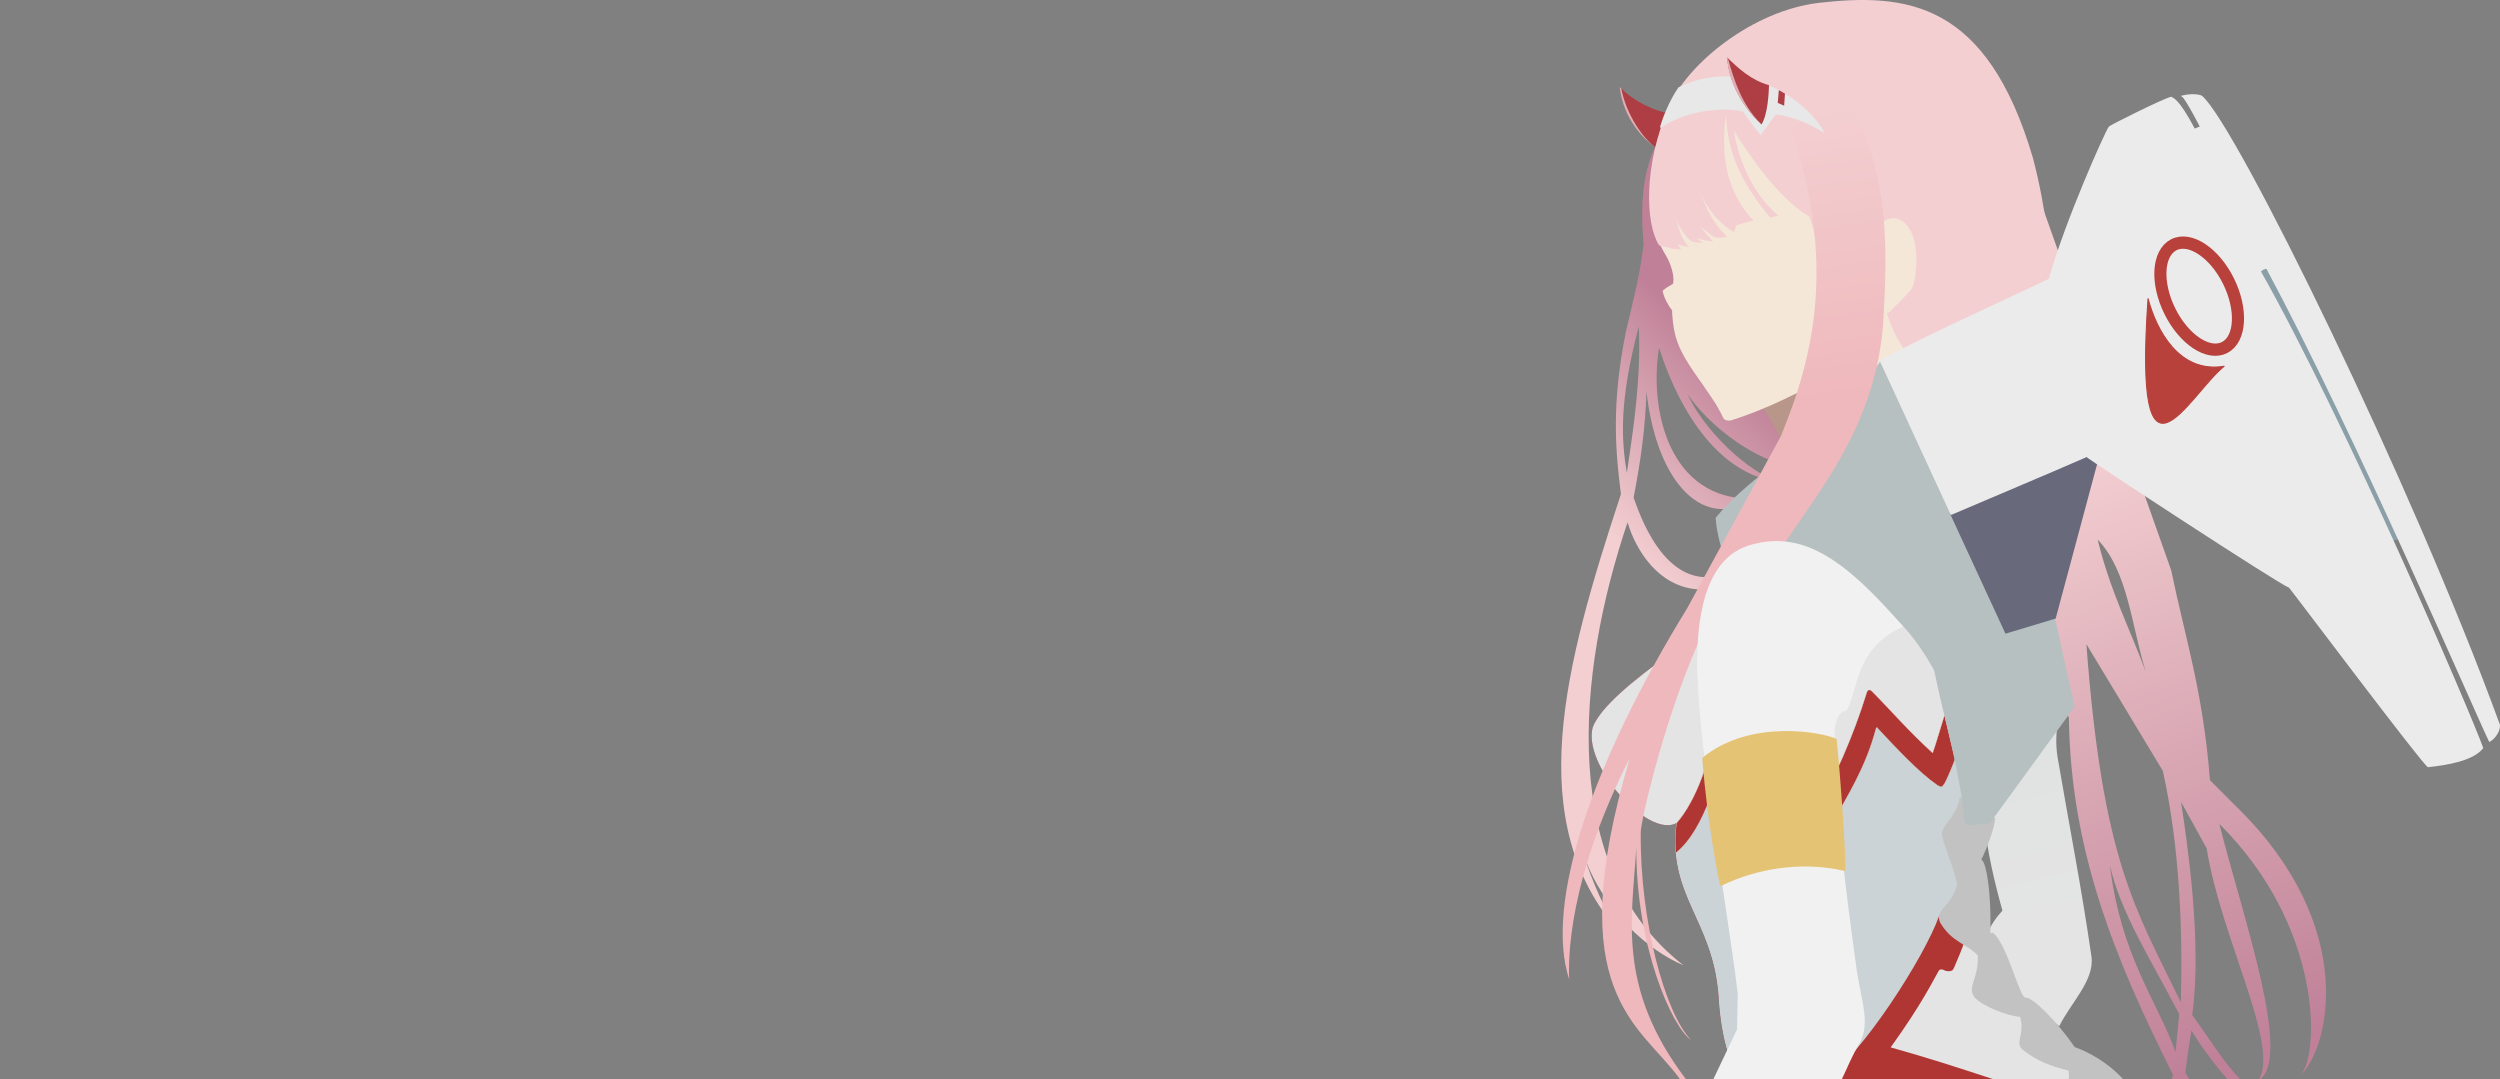 <?xml version="1.0" encoding="UTF-8"?>
<svg width="600.51mm" height="259.24mm" version="1.1" viewBox="0 0 600.51 259.24" xmlns="http://www.w3.org/2000/svg" xmlns:cc="http://creativecommons.org/ns#" xmlns:dc="http://purl.org/dc/elements/1.1/" xmlns:rdf="http://www.w3.org/1999/02/22-rdf-syntax-ns#" xmlns:xhtml="http://www.w3.org/1999/xhtml">
 <rect x="0" y="0" width="600.51" height="259.24" fill="#808080" stroke="none"/>
 <defs>
  <linearGradient id="linearGradient1469" x1="80.752" x2="71.3" y1="131.69" y2="63.002" gradientUnits="userSpaceOnUse">
   <stop stop-color="#efb8bc" offset="0"/>
   <stop stop-color="#f3cfd1" offset="1"/>
  </linearGradient>
  <linearGradient id="linearGradient1477" x1="195.1" x2="64.719" y1="498.82" y2="633.84" gradientUnits="userSpaceOnUse">
   <stop stop-color="#c08198" offset="0"/>
   <stop stop-color="#f3cfd1" offset="1"/>
  </linearGradient>
  <linearGradient id="linearGradient1489" x1="686.42" x2="494.29" y1="982.5" y2="451.28" gradientUnits="userSpaceOnUse">
   <stop stop-color="#c08198" offset="0"/>
   <stop stop-color="#f3cfd1" offset="1"/>
  </linearGradient>
  <linearGradient id="linearGradient1547" x1="112.43" x2="124.08" y1="210.48" y2="260.85" gradientUnits="userSpaceOnUse">
   <stop stop-color="#e0e2e2" offset="0"/>
   <stop stop-color="#e4e4e4" offset="1"/>
  </linearGradient>
 </defs>
 <g transform="translate(371.52 -37.767)">
  <path d="m26.612 73.571c-7.577-5.947-7.954-10.384-9.098-14.955 3.298 3.561 8.873 6.046 11.862 6.278z" fill="#ae3d44"/>
  <path d="m17.911 59.02-0.398-0.403c0.979 7.89 5.655 12.53 9.098 14.955-3.437-2.363-7.463-8.21-8.7-14.552z" fill="#e0aeb3"/>
  <path transform="scale(.265)" d="m99.953 271.93c-9.063 19.321-16.347 42.657-12.119 91.971-3.502 29.909-10.161 53.766-15.994 79.209-13.211 65.334-9.635 107.36-4.523 147.25-51.781 157.32-89.452 296.39-1.559 397.09-13.762-20.435-23.655-44.697-32.764-70.928 19.758 54.298 59.876 87.756 91.078 101.03-113.09-87.441-97.424-263.58-50.754-401.63 7.313 24.887 27.687 58.583 64.242 60.869l26.064-14.828c-58.19 22.421-82.341-63.03-84.836-68.443 6.291-32.318 10.862-64.459 11.639-96.215 9.852 86.975 54.271 126.27 97.176 97.223-76.797 1.863-94.993-80.992-85.744-136.76 5.282 16.113 36.159 114.05 110.86 122.04-29.746-7.798-70.701-48.068-85.125-80.23 18.736 28.05 57.054 56.466 86.646 63.859l36.93-43.836zm-16.443 166.44c2.002 47.825-4.481 90.297-10.877 132.82-4.881-29.966-7.274-64.118 10.877-132.82z" fill="url(#linearGradient1477)"/>
  <path transform="matrix(.265 0 0 .265 -6.518 27.767)" d="m441.35 133.12-48.328 148.45 100.64 393.35 4.293 13.836c1.621 119.69 41.388 217.67 94.309 323.05-0.419 2.108-0.853 4.183-1.477 5.801l17.676-0.178c-1.851-2.185-3.308-3.882-5.041-7.832 1.773-12.688 3.585-25.319 5.541-37.732 11.6 18.595 22.877 32.952 34.023 45.564h11.381c-16.982-17.546-29.931-39.604-44.656-59.674 9.463-66.613-5.375-161.45-10.078-193.12 7.744 14.032 15.504 28.08 23.201 42.064 13.08 82.269 66.903 178.74 46.916 210.52 31.874-19.351-14.61-149.53-35.428-232.68 93.47 92.797 91.076 208.2 73.668 227.9 26.334-25.64 52.184-134.63-56.719-242.03l-25.461-25.469c-6.21-80.321-22.599-129.44-35.148-190.33zm82.645 393.67c27.663 28.778 30.645 78.535 43.66 119.76-14.832-39.417-32.456-73.797-43.66-119.76zm-10.225 94.736 69.344 114.99c15.677 71.002 18.015 146.55 16.318 209.87-41.814-86.397-70.837-128.35-85.662-324.87zm21.317 200.59c9.678 42.726 36.942 85.148 62.876 134.87l-3.348 34.199c-17.148-47.251-49.328-86.407-59.528-169.07z" fill="url(#linearGradient1489)"/>
  <path d="m81.035 133.34-3.675-13.926 1.797-32.714 24.928 3.137 17.821 97.435-13.766 4.411z" fill="#f3cfd1"/>
 </g>
 <g transform="translate(371.52 -37.767)" display="none">
  <path d="m123.12 284.27c2.691-5.525 8.438-10.941 7.756-16.587-2.371-16.519-5.372-31.705-8.071-47.531-0.503-2.744-0.51-5.525-0.114-8.335l-17.507 23.731c0.726 7.019 2.243 13.558 4.286 20.944-1.78 1.958-2.881 3.717-3.571 5.356l3.094 10.827z" fill="#4e161c"/>
 </g>
 <g transform="translate(371.52 -37.767)">
  <path d="m123.12 284.27c2.691-5.525 8.438-10.941 7.756-16.587-2.371-16.519-5.372-31.705-8.071-47.531-0.503-2.744-0.51-5.525-0.114-8.335l-17.507 23.731c0.726 7.019 2.243 13.558 4.286 20.944-1.78 1.958-2.881 3.717-3.571 5.356l3.094 10.827z" fill="url(#linearGradient1547)"/>
  <path d="m36.874 181.69-7.329 13.178c-9.177 6.621-16.605 12.797-18.475 17.562-2.536 9.044 13.24 26.797 20.129 23.035-2.211 17.352 8.777 23.042 10.114 41.51 0.308 5.391 1.082 9.835 2.293 13.736l1.644 6.242h86.742l-15.074-14.223-14.82-23.994-2.829-18.888 0.806-11.321-1.714-13.687-8.303-27.878-26.335-18.52-13.367-0.517z" fill="#af2636"/>
  <path transform="matrix(.265 0 0 .265 -6.518 27.767)" d="m322.94 679.43-35.09 86.486-102-35.797-44.406 72.1c0.152 52.782 34.745 76.36 39.332 139.68 1.164 20.375 4.089 37.171 8.664 51.916l6.215 23.594h104.73l-4.006-5.096c35.19-44.267 63.969-89.753 83.726-137.88l29.125-9.625-9.403-63.229 3.045-42.789-6.479-51.73-1.84-6.182-11.928 40.824z" fill="#69000e"/>
  <path d="m36.874 181.69-7.329 13.178c-9.177 6.621-16.605 12.797-18.475 17.562-2.536 9.044 13.24 26.797 20.129 23.035-2.211 17.352 8.777 23.042 10.114 41.51 0.308 5.391 1.082 9.835 2.293 13.736l1.644 6.242h86.742l-15.074-14.223-14.82-23.994-2.829-18.888 0.806-11.321-1.714-13.687-8.303-27.878-26.335-18.52-13.367-0.517z" fill="#e4e4e4"/>
  <path transform="matrix(.265 0 0 .265 -6.518 27.767)" d="m322.94 679.43-35.09 86.486-102-35.797-44.406 72.1c0.152 52.782 34.745 76.36 39.332 139.68 1.164 20.375 4.089 37.171 8.664 51.916l6.215 23.594h104.73l-4.006-5.096c35.19-44.267 63.969-89.753 83.726-137.88l29.125-9.625-9.403-63.229 3.045-42.789-6.479-51.73-1.84-6.182-11.928 40.824z" fill="#cbd3d6"/>
 </g>
 <g transform="translate(371.52 -37.767)" display="none" fill="#dedac8">
  <path d="m107.12 296.94c-9.812-3.202-14.849-4.856-24.492-7.586 7.81-10.888 10.416-16.509 11.491-18.304 0.393-0.738 1.152-0.365 1.698-0.079 1.373 0.236 1.746-0.045 2.067-0.83 0.891-2.191 1.929-4.386 2.598-6.63 0.273-0.968 0.132-1.558-0.483-2.162-1.462-1.495-4.329-2.901-4.727-3.181-0.506-0.306-0.942-0.814-1.062-0.267-3.385 9.597-18.554 33.425-27.43 39.056z"/>
  <path d="m95.559 209.53c-0.528 1.633-2.227 7.512-2.849 9.099-5.844-5.29-9.739-9.929-14.643-14.872-0.557-0.478-1.01-0.294-1.206 0.42-3.176 10.388-7.833 20.752-12.2 28.435l-25.373-7.751 1.042-13.943c-0.701 9.245-4.62 19.427-9.107 24.528-0.095 0.292-0.542 3.753-0.197 7.191 3.721-3.004 6.235-8.068 8.015-12.62 10.162 2.185 19.016 4.643 29.832 4.989 3.181-5.737 7.691-12.76 10.151-21.963 0.224-0.941 0.431-0.401 0.589-0.214 4.545 4.844 9.68 10.375 14.245 13.567 0.947 0.528 1.102 0.528 1.765-0.524 0.662-1.254 2.168-4.767 2.451-5.802z" stroke="#dedac8" stroke-linecap="round" stroke-linejoin="round" stroke-width=".065"/>
 </g>
 <g transform="translate(371.52 -37.767)" fill="#af3633">
  <path d="m107.12 296.94c-9.812-3.202-14.849-4.856-24.492-7.586 7.81-10.888 10.416-16.509 11.491-18.304 0.393-0.738 1.152-0.365 1.698-0.079 1.373 0.236 1.746-0.045 2.067-0.83 0.891-2.191 1.929-4.386 2.598-6.63 0.273-0.968 0.132-1.558-0.483-2.162-1.462-1.495-4.329-2.901-4.727-3.181-0.506-0.306-0.942-0.814-1.062-0.267-3.385 9.597-18.554 33.425-27.43 39.056z"/>
  <path d="m95.559 209.53c-0.528 1.633-2.227 7.512-2.849 9.099-5.844-5.29-9.739-9.929-14.643-14.872-0.557-0.478-1.01-0.294-1.206 0.42-3.176 10.388-7.833 20.752-12.2 28.435l-25.373-7.751 1.042-13.943c-0.701 9.245-4.62 19.427-9.107 24.528-0.095 0.292-0.542 3.753-0.197 7.191 3.721-3.004 6.235-8.068 8.015-12.62 10.162 2.185 19.016 4.643 29.832 4.989 3.181-5.737 7.691-12.76 10.151-21.963 0.224-0.941 0.431-0.401 0.589-0.214 4.545 4.844 9.68 10.375 14.245 13.567 0.947 0.528 1.102 0.528 1.765-0.524 0.662-1.254 2.168-4.767 2.451-5.802z" stroke="#dedac8" stroke-linecap="round" stroke-linejoin="round" stroke-width=".065"/>
 </g>
 <g transform="translate(371.52 -37.767)" display="none" fill="#8f202c">
  <path d="m99.232 229.27c-0.751 4.948-4.877 6.838-4.256 9.39 0.487 2.071 3.359 9.231 3.625 11.564-1.66 5.836-5.463 5.851-4.098 9.139 2.864 4.85 6.393 5.051 9.059 7.91 0.207 5.908-2.647 7.321-0.828 10.022 2.191 2.403 8.38 4.598 10.987 4.722 1.185 4.39-1.28 5.918 0.447 7.763 3.631 2.953 7.269 4.181 11.188 5.142 0.175 1.426 0.064 1.876 0.016 2.034l13.052 1.8e-4c-3.893-4.255-8.604-6.617-11.593-7.672-3.93-5.779-10.388-12.44-11.925-11.846-1.519-0.789-4.33-12.824-7.67-15.597-0.219-0.15-0.502 0.043-0.67 0.174 0.195-6.519-0.335-14.19-1.637-17.125-0.132-0.261-0.304-0.544-0.522-0.603 1.401-2.943 2.974-7.02 3.349-9.94z"/>
  <path d="m172.32 99.722-2.654 2.611 32.077 65.894 4.313-1.467z"/>
 </g>
 <g transform="translate(371.52 -37.767)">
  <path d="m99.232 229.27c-0.751 4.948-4.877 6.838-4.256 9.39 0.487 2.071 3.359 9.231 3.625 11.564-1.66 5.836-5.463 5.851-4.098 9.139 2.864 4.85 6.393 5.051 9.059 7.91 0.207 5.908-2.647 7.321-0.828 10.022 2.191 2.403 8.38 4.598 10.987 4.722 1.185 4.39-1.28 5.918 0.447 7.763 3.631 2.953 7.269 4.181 11.188 5.142 0.175 1.426 0.064 1.876 0.016 2.034l13.052 1.8e-4c-3.893-4.255-8.604-6.617-11.593-7.672-3.93-5.779-10.388-12.44-11.925-11.846-1.519-0.789-4.33-12.824-7.67-15.597-0.219-0.15-0.502 0.043-0.67 0.174 0.195-6.519-0.335-14.19-1.637-17.125-0.132-0.261-0.304-0.544-0.522-0.603 1.401-2.943 2.974-7.02 3.349-9.94z" fill="#c2c2c2"/>
  <path d="m172.32 99.722-2.654 2.611 32.077 65.894 4.313-1.467z" fill="#8a9fa7"/>
  <path d="m57.224 145.96c-1.286-3.5-2.77-6.94-5.362-10.047 7.725-4.644 15.851-8.432 23.776-12.649l0.512 4.962z" fill="#b8968a"/>
  <path d="m81.718 113.02c0.473 1.673 1.554 4.383 2.616 6.197-13.203 6.629-25.669 15.015-40.042 19.529-0.6 0.164-1.292 4e-3 -1.646-0.288-0.44-0.469-0.584-1.179-0.973-1.765-1.55-2.927-2.678-4.22-3.995-6.248-3.432-4.887-6.252-8.673-7.094-13.604-0.385-2.111-0.467-4.164-0.456-4.511-0.896-1.108-2.027-3.132-2.267-4.704 0.572-0.585 1.675-1.236 2.491-1.672 0.524-2.719-1.323-6.092-1.45-6.367-2.161-3.48-3.041-6.372-3.091-8.881l3.364-22.592 16.722-6.783 23.326 24.749 11.227 5.237c3.935-3.312 9.734 0.704 8.065 12.94-0.207 0.798-0.43 2.883-1.659 3.806-0.271 0.248-1.835 2.136-3.393 3.517-0.478 0.408-0.77 1.118-1.744 1.442z" fill="#f4e7d8"/>
  <path d="m84.334 119.22 1.733 2.887-8.443 4.773-1.986-3.616z" fill="#f4e7d8"/>
 </g>
 <g transform="translate(371.52 -37.767)" display="none">
  <path d="m42.766 172.48c-0.799-3.287-1.852-6.018-2.189-10.324 6.801-8.332 17.759-15.315 27.541-22.68 4.516-4.531 8.293-9.785 12.09-15.019l30.121 65.244 11.741-3.54 4.748 21.357-20.401 28.047-5.313 0.446-0.775-0.871c-0.961-12.129-4.797-24.258-7.268-36.387-15.795-28.466-33.53-17.516-50.296-26.275z" fill="#54232d"/>
 </g>
 <g transform="translate(371.52 -37.767)">
  <path d="m42.766 172.48c-0.799-3.287-1.852-6.018-2.189-10.324 6.801-8.332 17.759-15.315 27.541-22.68 4.516-4.531 8.293-9.785 12.09-15.019l30.121 65.244 11.741-3.54 4.748 21.357-20.401 28.047-5.313 0.446-0.775-0.871c-0.961-12.129-4.797-24.258-7.268-36.387-15.795-28.466-33.53-17.516-50.296-26.275z" fill="#b6c0c1"/>
  <path d="m27.001 96.717c-3.347-5.322-3.741-19.239 2.304-33.279 4.61-10.532 20.248-23.11 36.038-24.984 20.941-2.374 40.372-0.505 51.484 37.345 3.336 12.822 3.874 22.297 4.84 29.658-13.281-5.512-36.262-18.327-39.842-16.535l-17.234 6.117c-0.316-1.6-1.009-3.976-1.501-5.232-7.799-4.68-14.688-15.167-18.191-20.776 2.14 12.15 7.846 17.99 10.683 20.521-0.491 0.167-1.368 0.464-1.957 0.473-5.523-6.869-10.138-13.971-10.532-24.411l-0.044-0.228c-1.267 9.547 0.018 18.291 6.613 25.366-1.48 0.327-3.949 1.005-4.265 1.296 0.117 0.626-0.424 1.155-0.488 1.446-4.722-2.829-7.121-7.294-8.064-9.471 1.506 3.71 2.928 7.303 6.545 10.579-1.219 0.322-2.321 0.315-3.06 0.155-1.21-0.741-2.284-1.703-3.377-2.635 0.912 1.3 1.829 2.539 3.046 3.641-1.403-0.055-2.714-0.393-3.997-0.817 0.485 0.392 1.028 0.856 1.443 1.16-1.06-0.039-2.002-0.144-2.682-0.394-1.772-1.347-3.201-3.995-3.625-5.316 0.623 2.235 1.214 4.961 3.081 6.704-0.571-0.06-1.473-0.149-2.705-0.684 0.112 0.315 0.358 0.81 0.833 1.233-0.923-0.01-2.2-0.033-2.732-0.316z" fill="#f3cfd1"/>
  <path d="m58.915 69.495c10.316 31.052 5.579 53.094-2.665 73.037l-22.431 41.214c-23.127 37.613-34.33 71.148-28.418 89.271-0.197-4.868-0.315-23.919 14.564-53.146-16.882 56.728 2.604 63.955 12.024 77.087l1.437 8e-3c-16.607-21.965-12.957-38.398-11.898-55.539-0.087 23.877 8.694 43.251 13.153 46.126-6.223-6.262-12.342-28.785-12.088-49.895 0.117-5.408 16.207-70.603 34.667-69.559 8.076-12.309 21.535-28.059 23.539-52.196 1.194-20.549 1.893-40.136-12.657-61.661z" fill="url(#linearGradient1469)"/>
 </g>
 <g transform="translate(371.52 -37.767)" display="none">
  <path d="m122.07 186.16-11.741 3.54-13.147-28.46c11.954-5.319 18.409-8.462 35.861-15.958z" fill="#68222d" stroke="#68222d" stroke-width=".465"/>
  <path d="m211.74 221.86c4.564-0.49 10.704-1.5 13.031-4.439-3.19-8.779-32.93-78.148-53.413-114.46 0.631-0.727 1.255-0.751 1.607-0.864 21.656 40.376 50.403 107.33 53.533 113.66 1.363-0.783 2.418-2.591 2.302-3.85-21.159-58.012-63.384-144.07-71.477-150.96-0.382-0.295-2.314-0.625-4.574-0.074 0.981 0.723 4.37 7.381 4.37 7.381l-1.534 0.624c-4.187-7.952-5.397-7.38-5.564-7.679-1.425 0.222-14.201 6.562-14.862 7.111-0.932 1.333-10.48 22.566-14.38 36.556-8.599 4.164-30.513 14.024-40.572 19.593l16.974 36.784c8.951-3.854 22.335-9.421 32.534-13.892 0.738 0.766 46.482 30.732 48.716 31.438 0.544 0.545 31.991 42.424 33.309 43.07z" display="inline" fill="#af2636" stroke="#af2636" stroke-linecap="round" stroke-width=".365"/>
  <ellipse transform="matrix(.887 -.461 .445 .895 0 0)" cx="91.903" cy="169.02" rx="7.919" ry="13.775" fill="none" opacity=".998" stroke="#cfc2b5" stroke-linejoin="round" stroke-width="2.933"/>
  <path d="m144.45 109.51c-3.531 50.684 9.67 23.204 18.276 16.237-10.829 1.795-16.272-8.713-18.276-16.237z" fill="#cfc2b5" stroke="#cfc2b5" stroke-linejoin="round" stroke-width=".265px"/>
 </g>
 <g transform="translate(371.52 -37.767)">
  <path d="m122.07 186.16-11.741 3.54-13.147-28.46c11.954-5.319 18.409-8.462 35.861-15.958z" fill="#686a7c" stroke="#686a7c" stroke-width=".465"/>
  <path d="m211.74 221.86c4.564-0.49 10.704-1.5 13.031-4.439-3.19-8.779-32.93-78.148-53.413-114.46 0.631-0.727 1.255-0.751 1.607-0.864 21.656 40.376 50.403 107.33 53.533 113.66 1.363-0.783 2.418-2.591 2.302-3.85-21.159-58.012-63.384-144.07-71.477-150.96-0.382-0.295-2.314-0.625-4.574-0.074 0.981 0.723 4.37 7.381 4.37 7.381l-1.534 0.624c-4.187-7.952-5.397-7.38-5.564-7.679-1.425 0.222-14.201 6.562-14.862 7.111-0.932 1.333-10.48 22.566-14.38 36.556-8.599 4.164-30.513 14.024-40.572 19.593l16.974 36.784c8.951-3.854 22.335-9.421 32.534-13.892 0.738 0.766 46.482 30.732 48.716 31.438 0.544 0.545 31.991 42.424 33.309 43.07z" fill="#ecebeb" stroke="#ecebeb" stroke-linecap="round" stroke-width=".365"/>
  <ellipse transform="matrix(.887 -.461 .445 .895 0 0)" cx="91.903" cy="169.02" rx="7.919" ry="13.775" fill="none" opacity=".998" stroke="#b8413b" stroke-linejoin="round" stroke-width="2.933"/>
  <path d="m144.45 109.51c-3.531 50.684 9.67 23.204 18.276 16.237-10.829 1.795-16.272-8.713-18.276-16.237z" fill="#b8413b" stroke="#b8413b" stroke-linejoin="round" stroke-width=".265px"/>
  <path d="m27.389 68.416c-0.121 0.075-0.209-0.01-0.167-0.147 0.461-1.618 1.974-5.949 4.432-9.517 16.366-7.917 31.625 3.784 35.147 11.053-3.797-2.5-8.123-4.113-11.761-4.553l-3.609 4.963c-1.833-2.021-2.918-3.746-4.276-5.632-1.827-0.607-11.391-1.55-19.766 3.833z" fill="#e7e8e7"/>
  <path d="m51.594 67.664c-5.98-5.663-7.906-11.72-8.253-16.112 2.731 2.674 5.759 5.467 10.06 6.672-0.044 1.859-0.3 7.073-1.808 9.44z" fill="#ae3d44"/>
  <path d="m55.761 59.419-0.256 3.059c0.556 0.238 0.796 0.381 1.537 0.671l0.193-2.897z" fill="#ae3d44"/>
  <path d="m43.52 51.724c1.448 5.227 3.304 11.203 8.073 15.94-3.982-3.508-7.996-9.813-8.253-16.112z" fill="#e0aeb3"/>
 </g>
 <g transform="translate(371.52 -37.767)" display="none">
  <path d="m40.052 296.96 5.673-11.922 0.18-8.573c-3.259-25.904-8.776-53.692-9.777-77.713 0.014-6.812-0.147-25.771 12.128-29.874 13.11-4.194 23.426 3.351 37.361 19.372-11.427 5.214-10.654 14.651-13.536 20.196-3.028 0.303-2.953 5.306-2.937 6.573 0.343 18.231 2.57 35.696 5.075 53.895 1.017 8.704 3.824 14.235 0.883 19.584-1.813 2.91-2.902 5.865-4.197 8.46z" fill="#c73142"/>
  <path d="m71.665 246.89c0.426-1.031-1.119-23.213-2.03-31.616-3.302-1.625-20.756-4.94-32.24 4.524-0.106 0.4 1.499 18.153 4.243 30.539 0.019 0.109 0.195 0.24 0.347 0.19 8.254-4.075 19.204-5.959 29.444-3.578 0.161 0.031 0.208-0.01 0.237-0.058z" fill="#e5c374"/>
 </g>
 <g transform="translate(371.52 -37.767)">
  <path d="m40.052 296.96 5.673-11.922 0.18-8.573c-3.259-25.904-8.776-53.692-9.777-77.713 0.014-6.812-0.147-25.771 12.128-29.874 13.11-4.194 23.426 3.351 37.361 19.372-11.427 5.214-10.654 14.651-13.536 20.196-3.028 0.303-2.953 5.306-2.937 6.573 0.343 18.231 2.57 35.696 5.075 53.895 1.017 8.704 3.824 14.235 0.883 19.584-1.813 2.91-2.902 5.865-4.197 8.46z" fill="#f1f1f1"/>
  <path d="m71.665 246.89c0.426-1.031-1.119-23.213-2.03-31.616-3.302-1.625-20.756-4.94-32.24 4.524-0.106 0.4 1.499 18.153 4.243 30.539 0.019 0.109 0.195 0.24 0.347 0.19 8.254-4.075 19.204-5.959 29.444-3.578 0.161 0.031 0.208-0.01 0.237-0.058z" fill="#e5c374"/>
 </g>
</svg>


